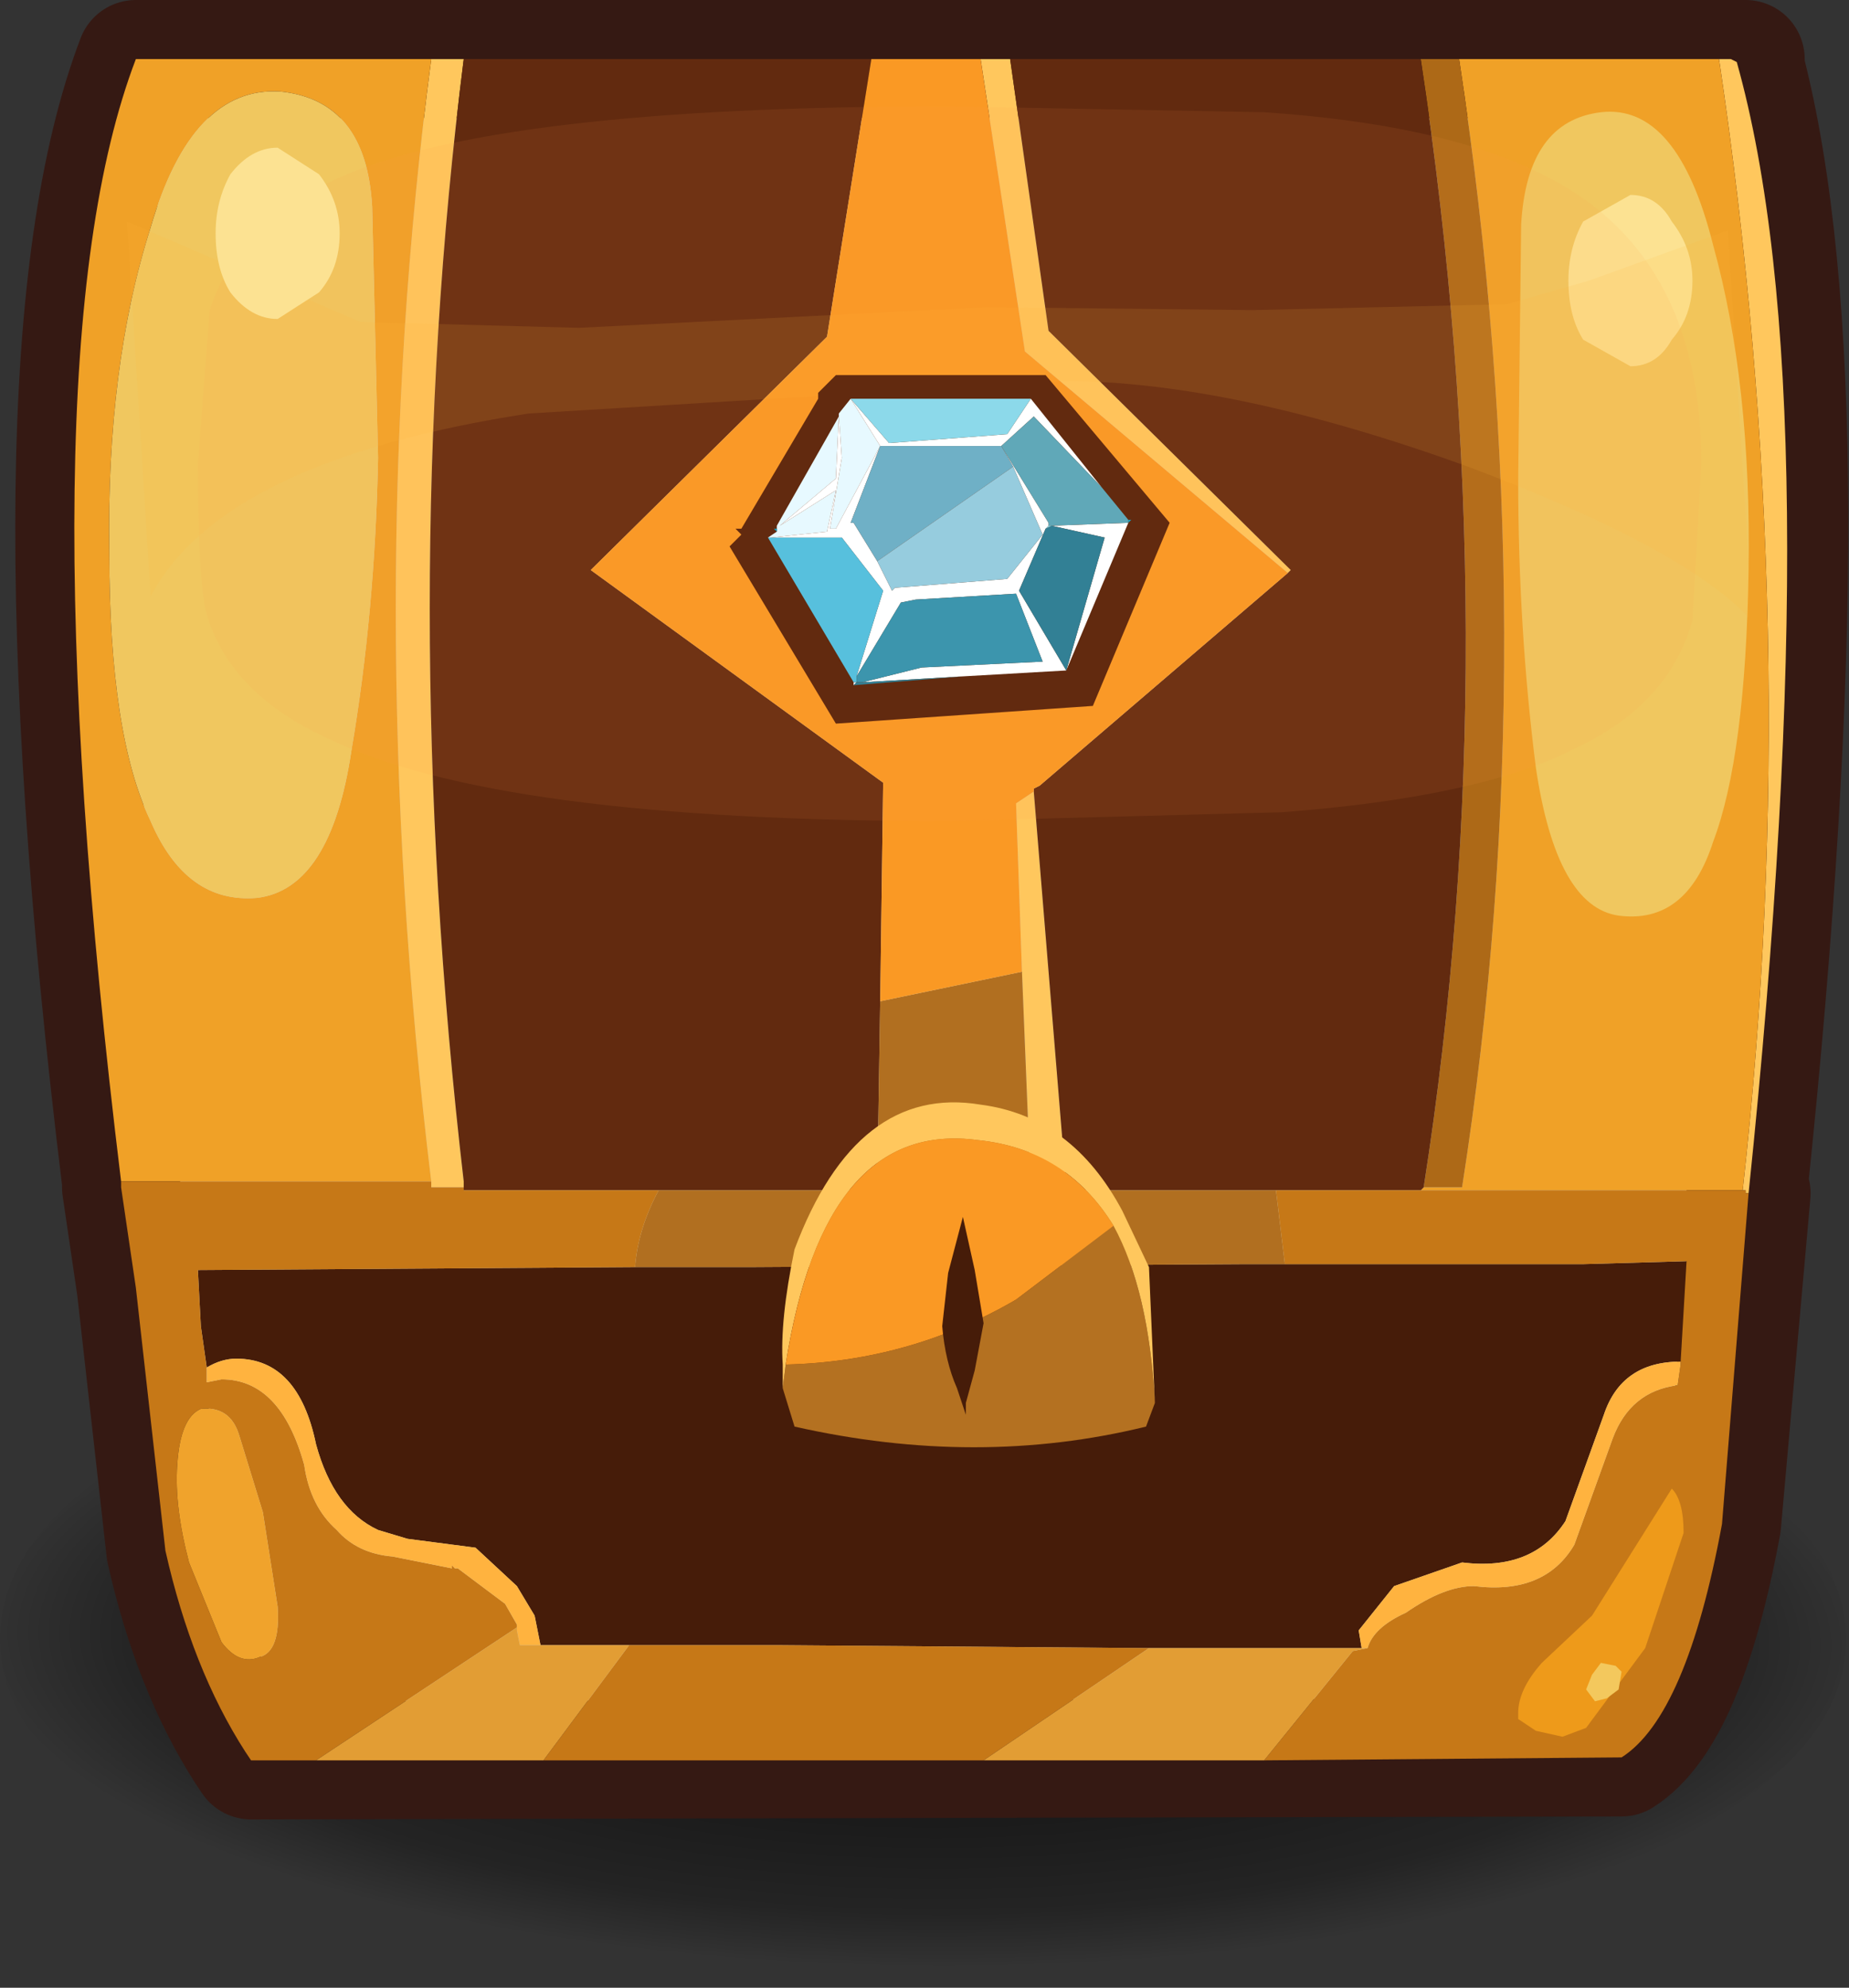 <?xml version="1.0" encoding="UTF-8" standalone="no"?>
<svg xmlns:xlink="http://www.w3.org/1999/xlink" height="33.65px" width="31.3px" xmlns="http://www.w3.org/2000/svg">
  <rect width="100%" height="100%" fill="#333333" stroke="none"/>
  <g transform="matrix(1.0, 0.0, 0.0, 1.0, 0.75, 0.6)">
    <path d="M14.9 21.2 Q21.3 21.2 25.85 22.95 30.5 24.7 30.5 27.15 30.5 29.6 25.85 31.3 21.3 33.05 14.9 33.05 8.35 33.05 3.8 31.3 -0.75 29.6 -0.75 27.15 -0.75 24.7 3.8 22.95 8.35 21.2 14.9 21.2" fill="url(#gradient0)" fill-rule="evenodd" stroke="none"/>
    <path d="M28.8 0.55 Q30.25 6.15 28.85 19.5 L28.8 19.55 28.9 19.6 28.4 25.2 Q27.8 28.45 26.7 29.15 L3.5 29.2 3.4 29.05 Q2.5 27.65 2.05 25.65 L1.55 21.2 1.3 19.5 1.3 19.4 Q-0.4 5.5 1.55 0.4 L28.8 0.4 28.8 0.55" fill="#d2cab3" fill-rule="evenodd" stroke="none"/>
    <path d="M28.8 0.55 Q30.25 6.15 28.85 19.5 L28.8 19.55 28.9 19.6 28.4 25.2 Q27.8 28.45 26.7 29.15 L3.5 29.2 3.4 29.05 Q2.5 27.65 2.05 25.65 L1.55 21.2 1.3 19.5 1.3 19.4 Q-0.4 5.5 1.55 0.4 L28.8 0.4 28.8 0.55 Z" fill="none" stroke="#351913" stroke-linecap="round" stroke-linejoin="round" stroke-width="2.0"/>
    <path d="M28.35 0.4 L28.55 0.4 28.65 0.45 Q30.25 6.15 28.85 19.6 L28.8 19.6 28.8 19.55 28.75 19.55 Q29.8 10.15 28.35 0.4 M6.55 0.4 L7.1 0.4 Q5.95 9.5 7.1 19.4 L7.1 19.5 6.55 19.5 6.55 19.4 Q5.35 9.5 6.55 0.4 M15.85 0.4 L16.35 0.4 17.0 5.0 21.1 9.05 21.05 9.1 16.6 5.35 15.85 0.4 M17.3 19.55 L16.7 19.55 16.55 15.85 16.45 13.0 16.75 12.8 17.3 19.5 17.3 19.55" fill="#ffc75d" fill-rule="evenodd" stroke="none"/>
    <path d="M1.3 19.4 Q-0.4 5.5 1.55 0.4 L6.55 0.4 Q5.35 9.5 6.55 19.4 L1.3 19.4 M23.95 0.4 L28.35 0.4 Q29.8 10.15 28.75 19.55 L23.3 19.55 23.35 19.5 24.0 19.5 Q25.45 10.25 23.95 0.4 M5.55 2.9 Q5.45 1.1 4.0 0.95 2.5 0.85 1.8 3.25 1.05 5.6 1.1 8.75 1.1 11.85 1.8 13.3 2.4 14.7 3.6 14.6 4.85 14.45 5.2 12.1 5.6 9.75 5.65 7.15 L5.55 2.9" fill="#f0a127" fill-rule="evenodd" stroke="none"/>
    <path d="M23.3 0.4 L23.95 0.4 Q25.45 10.25 24.0 19.5 L23.35 19.5 Q24.8 10.25 23.3 0.4" fill="#ad6917" fill-rule="evenodd" stroke="none"/>
    <path d="M7.1 0.4 L14.0 0.4 13.25 5.1 9.25 9.05 14.2 12.65 14.15 16.35 14.1 19.55 10.4 19.55 7.1 19.55 7.1 19.5 7.1 19.4 Q5.95 9.5 7.1 0.4 M16.35 0.4 L23.3 0.4 Q24.8 10.25 23.35 19.5 L23.3 19.55 20.85 19.55 17.3 19.55 17.3 19.5 16.75 12.8 16.75 12.75 16.85 12.7 21.05 9.1 21.1 9.05 17.0 5.0 16.35 0.4" fill="#622a0f" fill-rule="evenodd" stroke="none"/>
    <path d="M10.0 20.85 L12.0 20.85 20.3 20.8 21.0 20.8 26.05 20.8 27.8 20.75 27.7 22.45 Q26.7 22.45 26.4 23.35 L25.75 25.15 Q25.2 26.0 24.0 25.85 L22.85 26.25 22.25 27.0 22.3 27.3 18.7 27.3 12.4 27.25 9.9 27.25 9.1 27.25 8.9 27.25 8.4 27.25 8.3 26.75 8.0 26.25 7.3 25.6 6.15 25.45 5.65 25.3 Q4.9 24.95 4.6 23.85 4.3 22.4 3.25 22.4 3.0 22.4 2.75 22.55 L2.65 21.85 2.6 20.9 10.0 20.85" fill="#461c09" fill-rule="evenodd" stroke="none"/>
    <path d="M21.0 20.8 L20.3 20.8 12.0 20.85 10.0 20.85 Q10.05 20.2 10.4 19.55 L14.1 19.55 14.15 16.35 16.55 15.85 16.7 19.55 17.3 19.55 20.85 19.55 21.0 20.8" fill="#b16f20" fill-rule="evenodd" stroke="none"/>
    <path d="M28.85 19.6 L28.4 25.2 Q27.8 28.45 26.7 29.15 L20.65 29.2 22.15 27.35 22.4 27.3 Q22.5 26.95 23.05 26.7 23.7 26.25 24.2 26.25 25.4 26.4 25.9 25.55 L26.55 23.75 Q26.85 22.95 27.65 22.85 L27.7 22.5 27.7 22.45 27.8 20.75 26.05 20.8 21.0 20.8 20.85 19.55 23.3 19.55 28.75 19.55 28.8 19.55 28.8 19.6 28.85 19.6 M15.9 29.2 L8.45 29.2 9.9 27.25 12.4 27.25 18.7 27.3 15.9 29.2 M4.6 29.2 L3.5 29.2 3.4 29.05 Q2.5 27.65 2.05 25.65 L1.55 21.2 1.3 19.5 1.3 19.4 6.55 19.4 6.55 19.5 7.1 19.5 7.1 19.55 10.4 19.55 Q10.05 20.2 10.0 20.85 L2.6 20.9 2.65 21.85 2.75 22.55 2.75 22.8 3.0 22.75 Q4.0 22.75 4.4 24.2 4.5 24.9 4.95 25.3 5.3 25.7 5.9 25.75 L6.9 25.95 6.9 25.9 6.95 25.95 7.0 25.95 7.8 26.55 8.0 26.9 8.0 26.95 4.6 29.2 M3.3 23.7 Q3.15 23.2 2.65 23.25 2.3 23.4 2.25 24.2 2.2 24.9 2.45 25.85 L3.0 27.2 Q3.3 27.6 3.65 27.45 4.0 27.35 3.95 26.6 L3.7 25.0 3.3 23.7" fill="#c67817" fill-rule="evenodd" stroke="none"/>
    <path d="M2.75 22.55 Q3.0 22.4 3.25 22.4 4.3 22.4 4.6 23.85 4.9 24.95 5.65 25.3 L6.15 25.45 7.3 25.6 8.0 26.25 8.3 26.75 8.4 27.25 8.35 27.25 8.05 27.25 8.0 27.0 8.0 26.95 8.0 26.9 7.8 26.55 7.0 25.95 6.95 25.95 6.9 25.9 6.9 25.95 5.9 25.75 Q5.3 25.7 4.95 25.3 4.5 24.9 4.4 24.2 4.0 22.75 3.0 22.75 L2.75 22.8 2.75 22.55 M22.3 27.3 L22.25 27.0 22.85 26.25 24.0 25.85 Q25.2 26.0 25.75 25.15 L26.4 23.35 Q26.7 22.45 27.7 22.45 L27.7 22.5 27.65 22.85 Q26.85 22.95 26.55 23.75 L25.9 25.55 Q25.4 26.4 24.2 26.25 23.7 26.25 23.05 26.7 22.5 26.95 22.4 27.3 L22.3 27.3" fill="#ffb33f" fill-rule="evenodd" stroke="none"/>
    <path d="M14.0 0.4 L15.85 0.4 16.6 5.35 21.05 9.1 16.85 12.7 16.75 12.75 16.75 12.8 16.45 13.0 16.55 15.85 14.15 16.35 14.2 12.65 9.25 9.05 13.25 5.1 14.0 0.4" fill="#fa9924" fill-rule="evenodd" stroke="none"/>
    <path d="M5.55 2.9 L5.65 7.15 Q5.6 9.75 5.2 12.1 4.85 14.45 3.6 14.6 2.4 14.7 1.8 13.3 1.1 11.85 1.1 8.75 1.05 5.6 1.8 3.25 2.5 0.85 4.0 0.95 5.45 1.1 5.55 2.9" fill="#f0c75f" fill-rule="evenodd" stroke="none"/>
    <path d="M3.3 23.7 L3.7 25.0 3.95 26.6 Q4.0 27.35 3.65 27.45 3.3 27.6 3.0 27.2 L2.45 25.85 Q2.2 24.9 2.25 24.2 2.3 23.4 2.65 23.25 3.15 23.2 3.3 23.7" fill="#f0a32c" fill-rule="evenodd" stroke="none"/>
    <path d="M20.65 29.2 L15.9 29.2 18.7 27.3 22.3 27.3 22.4 27.3 22.15 27.35 20.65 29.2 M8.45 29.2 L4.6 29.2 8.0 26.95 8.0 27.0 8.05 27.25 8.35 27.25 8.4 27.25 8.9 27.25 9.1 27.25 9.9 27.25 8.45 29.2" fill="#e29d34" fill-rule="evenodd" stroke="none"/>
    <path d="M26.35 1.3 Q27.65 1.15 28.25 3.55 28.9 5.9 28.85 9.05 28.8 12.2 28.25 13.65 27.8 15.05 26.65 14.9 25.6 14.75 25.25 12.4 24.95 10.05 24.95 7.5 L25.0 3.2 Q25.1 1.45 26.35 1.3" fill="#f0c75f" fill-rule="evenodd" stroke="none"/>
    <path d="M27.55 5.15 Q27.3 5.6 26.85 5.6 L26.05 5.15 Q25.8 4.75 25.8 4.15 25.8 3.6 26.05 3.15 L26.85 2.7 Q27.3 2.7 27.55 3.15 27.9 3.6 27.9 4.15 27.9 4.75 27.55 5.15" fill="#fce292" fill-rule="evenodd" stroke="none"/>
    <path d="M25.25 2.3 Q28.05 3.6 28.05 7.25 L27.9 9.9 Q27.5 11.35 25.85 12.1 24.25 12.9 20.95 13.15 L15.3 13.3 Q7.65 13.3 4.8 11.9 3.15 11.15 2.75 9.8 2.6 9.25 2.6 7.25 L2.8 4.65 Q3.25 3.25 4.9 2.45 7.55 1.2 15.3 1.2 L20.65 1.3 Q23.6 1.5 25.25 2.3" fill="#ff9c4f" fill-opacity="0.086" fill-rule="evenodd" stroke="none"/>
    <path d="M24.75 4.55 L26.15 4.15 28.5 3.3 28.85 8.95 28.85 9.85 Q27.7 8.65 24.1 7.3 20.1 5.85 17.25 5.85 L8.2 6.4 Q3.0 7.2 1.8 9.5 L1.4 3.15 5.35 4.85 9.05 4.95 15.95 4.6 20.45 4.65 24.75 4.55" fill="#ffbb3a" fill-opacity="0.122" fill-rule="evenodd" stroke="none"/>
    <path d="M13.1 6.05 L13.4 5.75 16.95 5.75 19.05 8.25 17.75 11.35 13.4 11.65 11.6 8.65 11.8 8.45 11.7 8.35 11.8 8.35 13.1 6.15 13.1 6.05" fill="#622a0f" fill-rule="evenodd" stroke="none"/>
    <path d="M18.8 23.15 L18.65 23.55 Q15.8 24.25 12.7 23.55 L12.5 22.9 12.55 22.5 Q14.65 22.45 16.45 21.4 L18.1 20.15 Q18.7 21.25 18.8 23.15" fill="#b47121" fill-rule="evenodd" stroke="none"/>
    <path d="M12.5 22.9 L12.5 22.5 Q12.45 21.75 12.7 20.55 13.75 17.75 15.85 18.1 17.4 18.3 18.25 19.9 L18.7 20.85 18.8 23.15 Q18.7 21.25 18.1 20.15 17.3 18.85 15.8 18.7 13.2 18.35 12.55 22.5 L12.5 22.9" fill="#ffc75d" fill-rule="evenodd" stroke="none"/>
    <path d="M18.1 20.15 L16.45 21.4 Q14.65 22.45 12.55 22.5 13.2 18.35 15.8 18.7 17.3 18.85 18.1 20.15" fill="#fa9924" fill-rule="evenodd" stroke="none"/>
    <path d="M4.65 4.35 L3.95 4.8 Q3.5 4.8 3.15 4.35 2.9 3.95 2.9 3.35 2.9 2.8 3.15 2.35 3.5 1.9 3.95 1.9 L4.65 2.35 Q5.0 2.8 5.0 3.35 5.0 3.95 4.65 4.35" fill="#fce292" fill-rule="evenodd" stroke="none"/>
    <path d="M13.45 6.45 L13.4 7.5 12.45 8.3 13.4 7.7 13.25 8.4 12.3 8.5 12.25 8.5 12.4 8.4 12.4 8.35 12.4 8.3 13.45 6.45 13.45 6.4 13.65 6.15 14.15 6.95 13.4 8.35 13.3 8.35 13.5 7.15 13.45 6.45" fill="#e7f9ff" fill-rule="evenodd" stroke="none"/>
    <path d="M12.3 8.5 L13.25 8.4 13.4 7.7 12.45 8.3 13.4 7.5 13.45 6.45 13.5 7.15 13.3 8.35 13.4 8.35 14.15 6.95 13.65 8.25 13.7 8.25 14.1 8.9 14.35 9.4 14.4 9.35 16.3 9.2 16.9 8.45 16.4 7.3 16.2 6.95 17.0 8.25 17.0 8.3 16.95 8.35 16.5 9.4 17.3 10.75 15.55 10.85 13.85 10.95 14.85 10.7 16.9 10.6 16.45 9.45 14.75 9.55 14.5 9.6 13.75 10.85 14.2 9.4 13.5 8.5 12.3 8.5 M16.7 6.15 L17.9 7.65 16.75 6.45 16.2 6.95 14.15 6.95 13.65 6.15 14.3 6.9 16.3 6.75 16.7 6.15 M18.35 8.25 L17.3 10.75 17.95 8.5 17.05 8.3 18.35 8.25 M13.7 11.0 L13.7 10.95 13.75 10.95 13.7 11.0" fill="#ffffff" fill-rule="evenodd" stroke="none"/>
    <path d="M16.2 6.95 L16.4 7.3 14.1 8.9 13.7 8.25 13.65 8.25 14.15 6.95 16.2 6.95" fill="#6fb0c6" fill-rule="evenodd" stroke="none"/>
    <path d="M12.4 8.35 L12.4 8.4 12.35 8.35 12.4 8.35 M18.35 8.2 L18.4 8.2 18.35 8.25 18.35 8.2" fill="#18a4c4" fill-rule="evenodd" stroke="none"/>
    <path d="M12.25 8.5 L12.3 8.5 13.5 8.5 14.2 9.4 13.75 10.85 13.75 10.95 13.7 10.95 12.25 8.5" fill="#57c0dd" fill-rule="evenodd" stroke="none"/>
    <path d="M16.4 7.3 L16.9 8.45 16.3 9.2 14.4 9.35 14.35 9.4 14.1 8.9 16.4 7.3" fill="#96ccde" fill-rule="evenodd" stroke="none"/>
    <path d="M13.75 10.85 L14.5 9.6 14.75 9.55 16.45 9.45 16.9 10.6 14.85 10.7 13.85 10.95 13.75 10.95 13.75 10.85" fill="#3c95ad" fill-rule="evenodd" stroke="none"/>
    <path d="M13.85 10.95 L15.55 10.85 13.7 11.0 13.75 10.95 13.85 10.95 M17.3 10.75 L16.5 9.4 16.95 8.35 17.05 8.3 17.95 8.5 17.3 10.75" fill="#328095" fill-rule="evenodd" stroke="none"/>
    <path d="M17.0 8.3 L17.0 8.25 16.2 6.95 16.75 6.45 17.9 7.65 18.35 8.2 18.35 8.25 17.05 8.3 17.0 8.3" fill="#60a8b8" fill-rule="evenodd" stroke="none"/>
    <path d="M16.95 8.35 L17.0 8.3 17.05 8.3 16.95 8.35 M13.65 6.15 L16.7 6.15 16.3 6.75 14.3 6.9 13.65 6.15" fill="#8cd9ea" fill-rule="evenodd" stroke="none"/>
    <path d="M15.55 20.0 L15.75 20.9 15.9 21.8 15.75 22.6 15.6 23.15 15.6 23.35 15.45 22.9 Q15.25 22.45 15.2 21.85 L15.3 20.95 15.55 20.0" fill="#461c09" fill-rule="evenodd" stroke="none"/>
    <path d="M25.7 28.8 L25.25 28.7 24.95 28.5 24.95 28.4 Q24.95 28.0 25.35 27.55 L26.2 26.75 27.55 24.6 Q27.75 24.8 27.75 25.35 L27.1 27.3 26.1 28.65 25.7 28.8" fill="#ee9a1a" fill-rule="evenodd" stroke="none"/>
    <path d="M26.45 28.15 L26.25 28.2 26.1 28.0 26.2 27.75 26.35 27.55 26.6 27.6 26.7 27.7 26.65 28.0 26.45 28.15" fill="#f3c85d" fill-rule="evenodd" stroke="none"/>
  </g>
  <defs>
    <radialGradient cx="0" cy="0" gradientTransform="matrix(1.0E-4, -0.008, 0.023, 2.0E-4, 14.9, 27.15)" gradientUnits="userSpaceOnUse" id="gradient0" r="819.2" spreadMethod="pad">
      <stop offset="0.196" stop-color="#000000" stop-opacity="0.678"/>
      <stop offset="0.706" stop-color="#000000" stop-opacity="0.298"/>
      <stop offset="0.847" stop-color="#000000" stop-opacity="0.0"/>
    </radialGradient>
  </defs>
</svg>

